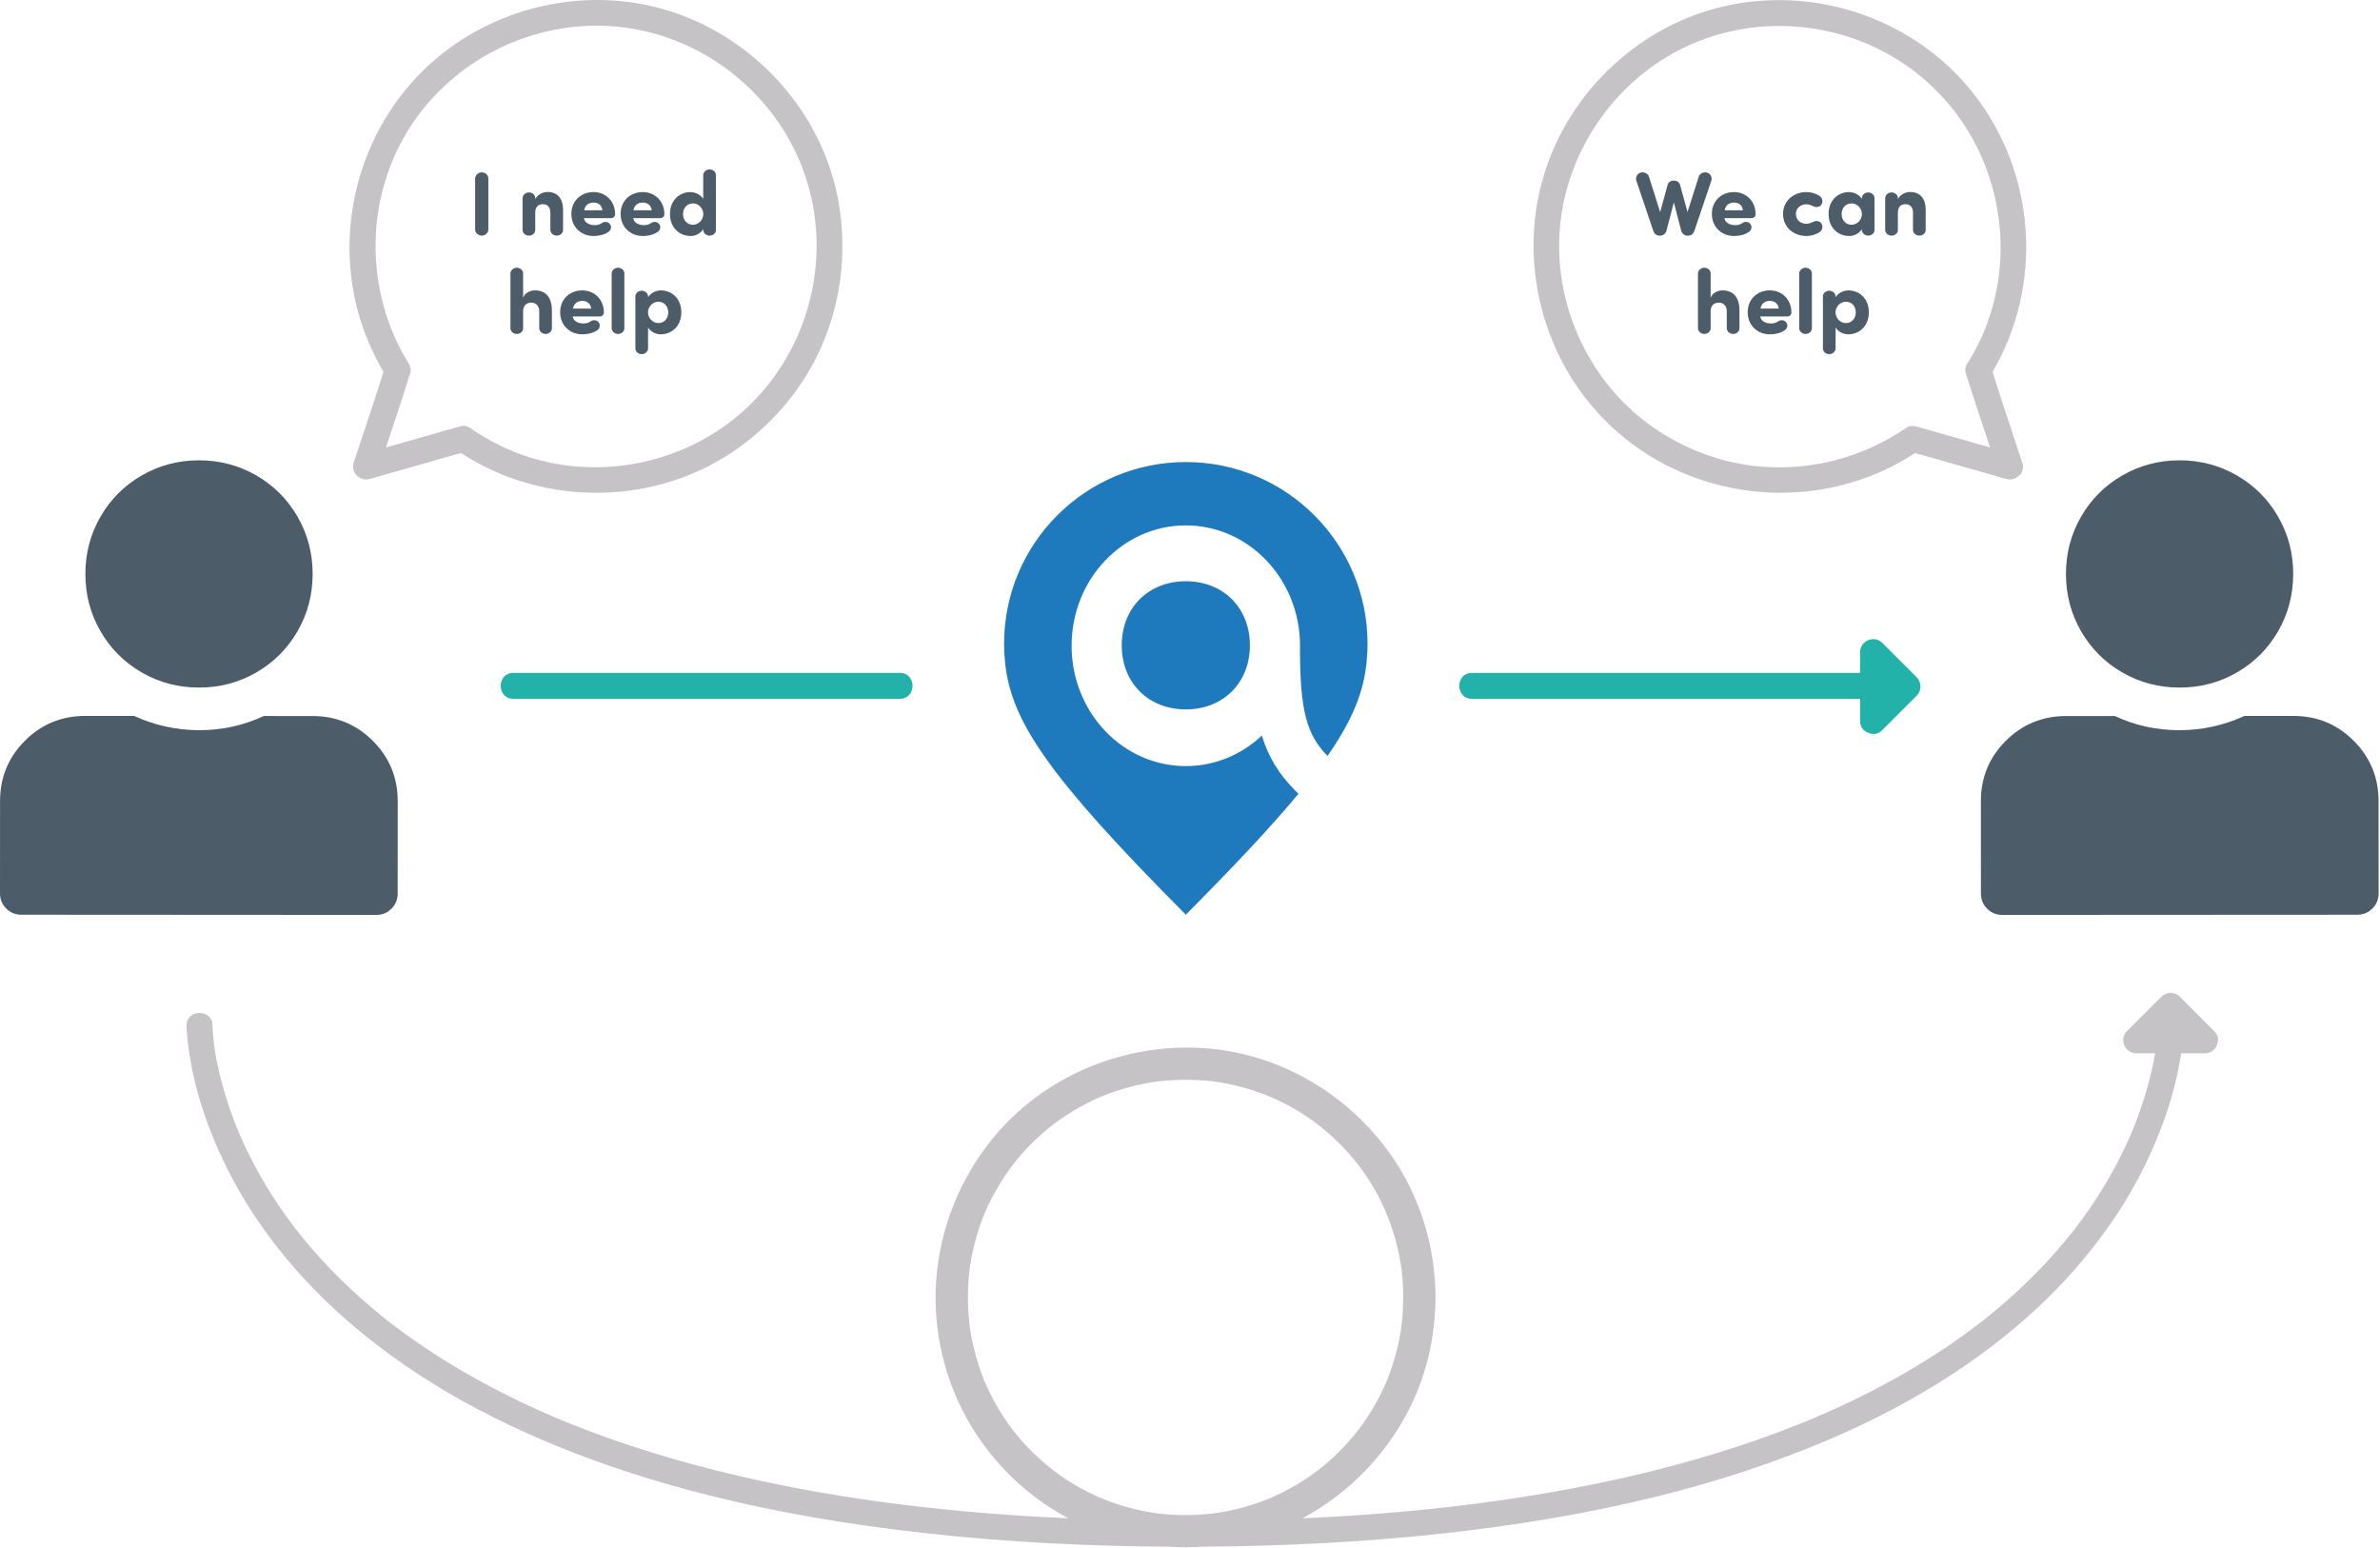 <?xml version="1.0" encoding="UTF-8"?>
<svg width="472px" height="307px" viewBox="0 0 472 307" version="1.1" xmlns="http://www.w3.org/2000/svg" xmlns:xlink="http://www.w3.org/1999/xlink">
    <!-- Generator: Sketch 48.2 (47327) - http://www.bohemiancoding.com/sketch -->
    <title>Page 1</title>
    <desc>Created with Sketch.</desc>
    <defs></defs>
    <g id="Users-LP" stroke="none" stroke-width="1" fill="none" fill-rule="evenodd" transform="translate(-818, -713)">
        <g id="Page-1" transform="translate(818, 713)">
            <path d="M19.922,125.165 C21.915,128.629 24.642,131.359 28.104,133.355 C31.563,135.354 35.347,136.352 39.457,136.354 C43.563,136.357 47.349,135.363 50.813,133.368 C54.274,131.376 57.005,128.649 59.004,125.187 C60.999,121.728 62,117.943 62.003,113.834 C62.005,109.727 61.008,105.942 59.016,102.478 C57.021,99.016 54.294,96.286 50.835,94.287 C47.373,92.291 43.589,91.29 39.482,91.288 C35.372,91.286 31.587,92.282 28.126,94.274 C24.661,96.269 21.931,98.997 19.935,102.456 C17.936,105.918 16.938,109.702 16.936,113.809 C16.934,117.918 17.927,121.704 19.922,125.165 M73.954,146.936 C77.237,150.225 78.88,154.217 78.877,158.91 L78.867,177.218 C78.866,178.39 78.453,179.388 77.632,180.21 C76.81,181.029 75.811,181.441 74.639,181.441 L4.223,181.401 C3.048,181.4 2.05,180.987 1.231,180.167 C0.409,179.344 -0,178.345 0.001,177.174 L0.011,158.865 C0.013,154.173 1.658,150.183 4.946,146.898 C8.233,143.615 12.225,141.973 16.92,141.975 L26.602,141.981 C30.708,143.862 35.021,144.802 39.54,144.804 C44.056,144.807 48.312,143.872 52.304,141.995 L61.986,142 C66.679,142.003 70.669,143.65 73.954,146.936" id="Fill-1" fill="#4C5C68"></path>
            <path d="M93.066,85.754 L93.687,86.185 C101.274,91.441 110.181,94.221 119.445,94.226 L119.471,94.226 C144.457,94.226 164.788,73.909 164.802,48.921 C164.816,23.926 144.492,3.579 119.496,3.565 L119.47,3.565 C107.371,3.565 95.996,8.273 87.435,16.824 C78.869,25.381 74.147,36.762 74.14,48.87 C74.135,57.387 76.505,65.688 80.995,72.875 L81.243,73.273 L80.988,74.098 L75.452,91.012 L92.581,86.133 L93.066,85.754 Z M119.471,96.279 L119.444,96.279 C109.934,96.274 100.782,93.469 92.945,88.164 L72.3,94.043 L79.005,73.559 C74.473,66.139 72.083,57.612 72.088,48.869 C72.095,36.212 77.03,24.316 85.985,15.372 C94.933,6.434 106.824,1.513 119.47,1.513 L119.498,1.513 C145.625,1.527 166.869,22.795 166.854,48.922 C166.839,75.04 145.586,96.278 119.471,96.279 Z" id="Fill-3" fill="#C5C3C6"></path>
            <path d="M256.873,156.78 C253.552,153.458 251.498,149.997 250.248,145.871 C246.244,149.637 240.961,151.928 235.17,151.928 C222.661,151.928 212.519,141.243 212.519,128.061 C212.519,114.88 222.661,104.194 235.17,104.194 C247.681,104.194 257.822,114.88 257.822,128.061 C257.822,128.372 257.814,128.681 257.804,128.988 C257.867,140.943 259.101,145.629 263.267,149.917 C268.333,142.651 270.413,137.151 271.002,131.5 C271.014,131.391 271.023,131.281 271.034,131.172 C271.147,129.971 271.217,128.798 271.211,127.67 C271.211,107.765 255.075,91.63 235.17,91.63 C215.267,91.63 199.13,107.765 199.13,127.67 C199.124,128.798 199.194,129.971 199.307,131.172 C199.318,131.281 199.328,131.391 199.339,131.5 C200.555,143.161 208.122,154.184 235.17,181.398 C244.961,171.548 252.198,163.82 257.507,157.414 L256.873,156.78 Z" id="Fill-5" fill="#1E7ABD"></path>
            <path d="M247.878,127.976 C247.878,135.408 242.604,140.683 235.171,140.683 C227.739,140.683 222.464,135.408 222.464,127.976 C222.464,120.543 227.739,115.269 235.171,115.269 C242.604,115.269 247.878,120.543 247.878,127.976" id="Fill-7" fill="#1E7ABD"></path>
            <path d="M101.778,138.578 L127.653,138.578 L169.031,138.578 L178.487,138.578 C181.788,138.578 181.793,133.447 178.487,133.447 L152.613,133.447 L111.234,133.447 L101.778,133.447 C98.478,133.447 98.472,138.578 101.778,138.578" id="Fill-9" fill="#22B2AA"></path>
            <path d="M333.194,36.69 L334.667,42.059 L336.912,34.983 C337.109,34.373 337.9,34.05 338.547,34.228 C339.229,34.426 339.606,35.199 339.39,35.828 L336.05,45.724 C335.852,46.334 335.403,46.73 334.828,46.73 L334.649,46.73 C334.056,46.73 333.571,46.316 333.41,45.724 L331.955,40.138 L330.5,45.724 C330.338,46.316 329.854,46.73 329.261,46.73 L329.081,46.73 C328.507,46.73 328.057,46.334 327.86,45.724 L324.519,35.828 C324.303,35.199 324.681,34.426 325.363,34.228 C326.01,34.05 326.8,34.373 326.998,34.983 L329.243,42.059 L330.715,36.69 C330.859,36.151 331.272,35.828 331.901,35.828 L332.008,35.828 C332.637,35.828 333.05,36.151 333.194,36.69" id="Fill-11" fill="#4C5C68"></path>
            <path d="M345.657,41.7 C345.532,40.676 344.831,40.173 343.897,40.173 C342.963,40.173 342.244,40.64 342.029,41.7 L345.657,41.7 Z M346.771,46.046 C345.927,46.603 344.867,46.801 343.879,46.801 C341.472,46.801 339.497,45.059 339.497,42.419 C339.497,39.778 341.472,38.09 343.879,38.09 C346.268,38.09 348.172,39.85 348.172,42.49 C348.172,42.939 347.794,43.263 347.399,43.263 L341.993,43.263 C342.119,44.232 343.178,44.646 344.058,44.646 C344.562,44.646 344.992,44.61 345.513,44.251 C346.088,43.855 346.735,43.963 347.094,44.376 C347.561,44.915 347.381,45.687 346.771,46.046 Z" id="Fill-13" fill="#4C5C68"></path>
            <path d="M358.21,44.376 C358.659,44.376 359.09,44.251 359.449,44.053 C359.898,43.801 360.634,43.694 361.084,44.143 C361.586,44.646 361.514,45.562 360.922,45.975 C360.168,46.513 359.215,46.801 358.21,46.801 C355.803,46.801 353.612,45.113 353.612,42.472 L353.612,42.418 C353.612,39.778 355.803,38.09 358.21,38.09 C359.215,38.09 360.168,38.377 360.922,38.916 C361.514,39.329 361.586,40.245 361.084,40.748 C360.634,41.197 359.898,41.089 359.449,40.838 C359.09,40.64 358.659,40.515 358.21,40.515 C357.132,40.515 356.162,41.251 356.162,42.418 L356.162,42.472 C356.162,43.64 357.132,44.376 358.21,44.376" id="Fill-15" fill="#4C5C68"></path>
            <path d="M367.206,44.574 C368.338,44.574 369.253,43.568 369.253,42.455 C369.253,41.341 368.338,40.335 367.206,40.335 C365.949,40.335 365.23,41.341 365.23,42.455 C365.23,43.568 365.949,44.574 367.206,44.574 Z M369.236,39.276 C369.253,38.665 369.829,38.162 370.493,38.162 C371.175,38.162 371.75,38.647 371.75,39.276 L371.75,45.616 C371.75,46.244 371.175,46.729 370.493,46.729 C369.829,46.729 369.253,46.226 369.236,45.616 L369.236,45.454 C368.697,46.334 367.673,46.801 366.722,46.801 C364.584,46.801 362.644,45.22 362.644,42.437 C362.644,39.653 364.584,38.09 366.722,38.09 C367.26,38.09 368.517,38.324 369.236,39.437 L369.236,39.276 Z" id="Fill-17" fill="#4C5C68"></path>
            <path d="M376.383,39.473 C376.832,38.629 377.82,38.072 378.808,38.072 C380.694,38.072 381.897,39.24 381.897,41.628 L381.897,45.616 C381.897,46.244 381.322,46.729 380.64,46.729 C379.975,46.729 379.4,46.226 379.383,45.616 L379.383,42.167 C379.383,41.054 378.772,40.497 377.927,40.497 C377.048,40.497 376.383,40.928 376.383,42.203 L376.383,45.616 C376.383,46.244 375.808,46.729 375.126,46.729 C374.461,46.729 373.886,46.226 373.869,45.616 L373.869,39.275 C373.886,38.665 374.461,38.162 375.126,38.162 C375.808,38.162 376.383,38.647 376.383,39.275 L376.383,39.473 Z" id="Fill-19" fill="#4C5C68"></path>
            <path d="M342.451,61.665 C342.451,60.569 341.66,60.013 340.906,60.013 C340.116,60.013 339.254,60.426 339.254,61.701 L339.254,65.113 C339.254,65.742 338.68,66.227 337.997,66.227 C337.332,66.227 336.758,65.724 336.74,65.113 L336.74,54.211 C336.758,53.601 337.332,53.098 337.997,53.098 C338.68,53.098 339.254,53.583 339.254,54.211 L339.254,59.061 C339.595,58.019 340.799,57.588 341.589,57.588 C343.798,57.588 344.966,59.043 344.966,61.575 L344.966,65.113 C344.966,65.742 344.391,66.227 343.708,66.227 C343.044,66.227 342.469,65.724 342.451,65.113 L342.451,61.665 Z" id="Fill-21" fill="#4C5C68"></path>
            <path d="M352.76,61.198 C352.635,60.174 351.933,59.671 351,59.671 C350.065,59.671 349.346,60.138 349.132,61.198 L352.76,61.198 Z M353.873,65.544 C353.029,66.101 351.969,66.299 350.981,66.299 C348.575,66.299 346.599,64.557 346.599,61.917 C346.599,59.276 348.575,57.588 350.981,57.588 C353.37,57.588 355.274,59.348 355.274,61.988 C355.274,62.437 354.897,62.76 354.502,62.76 L349.096,62.76 C349.221,63.73 350.281,64.144 351.161,64.144 C351.663,64.144 352.094,64.108 352.615,63.748 C353.19,63.353 353.837,63.461 354.197,63.874 C354.663,64.413 354.483,65.185 353.873,65.544 Z" id="Fill-23" fill="#4C5C68"></path>
            <path d="M359.332,65.113 C359.332,65.742 358.757,66.227 358.075,66.227 C357.41,66.227 356.835,65.724 356.817,65.113 L356.817,54.211 C356.835,53.601 357.41,53.098 358.075,53.098 C358.757,53.098 359.332,53.582 359.332,54.211 L359.332,65.113 Z" id="Fill-25" fill="#4C5C68"></path>
            <path d="M366.066,59.833 C364.935,59.833 364.019,60.839 364.019,61.952 C364.019,63.066 364.935,64.072 366.066,64.072 C367.323,64.072 368.042,63.066 368.042,61.952 C368.042,60.839 367.323,59.833 366.066,59.833 M366.551,57.588 C368.688,57.588 370.628,59.15 370.628,61.934 C370.628,64.718 368.688,66.299 366.551,66.299 C365.599,66.299 364.575,65.832 364.037,64.952 L364.037,69.119 C364.019,69.729 363.444,70.232 362.779,70.232 C362.097,70.232 361.522,69.747 361.522,69.119 L361.522,58.773 C361.522,58.145 362.097,57.66 362.779,57.66 C363.444,57.66 364.019,58.163 364.037,58.773 L364.037,58.935 C364.755,57.822 366.012,57.588 366.551,57.588" id="Fill-27" fill="#4C5C68"></path>
            <path d="M96.847,45.508 C96.847,46.173 96.254,46.729 95.536,46.729 C94.853,46.729 94.225,46.155 94.225,45.508 L94.225,35.396 C94.243,34.75 94.853,34.175 95.536,34.175 C96.254,34.175 96.847,34.732 96.847,35.396 L96.847,45.508 Z" id="Fill-29" fill="#4C5C68"></path>
            <path d="M106.149,39.473 C106.598,38.629 107.586,38.072 108.574,38.072 C110.46,38.072 111.663,39.24 111.663,41.628 L111.663,45.616 C111.663,46.244 111.088,46.729 110.406,46.729 C109.741,46.729 109.167,46.226 109.149,45.616 L109.149,42.167 C109.149,41.054 108.538,40.497 107.694,40.497 C106.814,40.497 106.149,40.928 106.149,42.203 L106.149,45.616 C106.149,46.244 105.574,46.729 104.892,46.729 C104.227,46.729 103.652,46.226 103.635,45.616 L103.635,39.275 C103.652,38.665 104.227,38.162 104.892,38.162 C105.574,38.162 106.149,38.647 106.149,39.275 L106.149,39.473 Z" id="Fill-31" fill="#4C5C68"></path>
            <path d="M119.474,41.7 C119.348,40.676 118.648,40.173 117.714,40.173 C116.78,40.173 116.061,40.64 115.846,41.7 L119.474,41.7 Z M120.587,46.046 C119.744,46.603 118.683,46.801 117.696,46.801 C115.289,46.801 113.314,45.059 113.314,42.419 C113.314,39.778 115.289,38.09 117.696,38.09 C120.084,38.09 121.989,39.85 121.989,42.49 C121.989,42.939 121.611,43.263 121.216,43.263 L115.81,43.263 C115.936,44.232 116.995,44.646 117.875,44.646 C118.378,44.646 118.809,44.61 119.33,44.251 C119.905,43.855 120.552,43.963 120.911,44.376 C121.378,44.915 121.198,45.687 120.587,46.046 Z" id="Fill-33" fill="#4C5C68"></path>
            <path d="M129.243,41.7 C129.118,40.676 128.417,40.173 127.483,40.173 C126.549,40.173 125.83,40.64 125.615,41.7 L129.243,41.7 Z M130.357,46.046 C129.513,46.603 128.452,46.801 127.465,46.801 C125.058,46.801 123.083,45.059 123.083,42.419 C123.083,39.778 125.058,38.09 127.465,38.09 C129.854,38.09 131.758,39.85 131.758,42.49 C131.758,42.939 131.38,43.263 130.985,43.263 L125.579,43.263 C125.705,44.232 126.764,44.646 127.644,44.646 C128.148,44.646 128.578,44.61 129.099,44.251 C129.674,43.855 130.321,43.963 130.68,44.376 C131.147,44.915 130.967,45.687 130.357,46.046 Z" id="Fill-35" fill="#4C5C68"></path>
            <path d="M137.432,44.574 C138.564,44.574 139.479,43.568 139.479,42.455 C139.479,41.341 138.564,40.335 137.432,40.335 C136.175,40.335 135.456,41.341 135.456,42.455 C135.456,43.568 136.175,44.574 137.432,44.574 Z M139.462,34.714 C139.479,34.103 140.054,33.6 140.719,33.6 C141.401,33.6 141.976,34.085 141.976,34.714 L141.976,45.616 C141.976,46.244 141.401,46.729 140.719,46.729 C140.054,46.729 139.479,46.226 139.462,45.616 L139.462,45.454 C138.923,46.334 137.899,46.801 136.947,46.801 C134.81,46.801 132.87,45.22 132.87,42.437 C132.87,39.653 134.81,38.09 136.947,38.09 C137.486,38.09 138.743,38.324 139.462,39.437 L139.462,34.714 Z" id="Fill-37" fill="#4C5C68"></path>
            <path d="M106.94,61.665 C106.94,60.569 106.149,60.013 105.395,60.013 C104.605,60.013 103.743,60.426 103.743,61.701 L103.743,65.113 C103.743,65.742 103.168,66.227 102.485,66.227 C101.821,66.227 101.247,65.724 101.229,65.113 L101.229,54.211 C101.247,53.601 101.821,53.098 102.485,53.098 C103.168,53.098 103.743,53.583 103.743,54.211 L103.743,59.061 C104.084,58.019 105.287,57.588 106.078,57.588 C108.287,57.588 109.454,59.043 109.454,61.575 L109.454,65.113 C109.454,65.742 108.879,66.227 108.197,66.227 C107.532,66.227 106.958,65.724 106.94,65.113 L106.94,61.665 Z" id="Fill-39" fill="#4C5C68"></path>
            <path d="M117.248,61.198 C117.122,60.174 116.421,59.671 115.488,59.671 C114.554,59.671 113.835,60.138 113.62,61.198 L117.248,61.198 Z M118.361,65.544 C117.517,66.101 116.457,66.299 115.47,66.299 C113.063,66.299 111.087,64.557 111.087,61.917 C111.087,59.276 113.063,57.588 115.47,57.588 C117.858,57.588 119.762,59.348 119.762,61.988 C119.762,62.437 119.385,62.76 118.99,62.76 L113.584,62.76 C113.709,63.73 114.769,64.144 115.649,64.144 C116.152,64.144 116.583,64.108 117.104,63.748 C117.679,63.353 118.325,63.461 118.685,63.874 C119.151,64.413 118.972,65.185 118.361,65.544 Z" id="Fill-41" fill="#4C5C68"></path>
            <path d="M123.82,65.113 C123.82,65.742 123.245,66.227 122.562,66.227 C121.898,66.227 121.323,65.724 121.305,65.113 L121.305,54.211 C121.323,53.601 121.898,53.098 122.562,53.098 C123.245,53.098 123.82,53.582 123.82,54.211 L123.82,65.113 Z" id="Fill-43" fill="#4C5C68"></path>
            <path d="M130.554,59.833 C129.423,59.833 128.507,60.839 128.507,61.952 C128.507,63.066 129.423,64.072 130.554,64.072 C131.811,64.072 132.53,63.066 132.53,61.952 C132.53,60.839 131.811,59.833 130.554,59.833 M131.039,57.588 C133.176,57.588 135.116,59.15 135.116,61.934 C135.116,64.718 133.176,66.299 131.039,66.299 C130.087,66.299 129.063,65.832 128.524,64.952 L128.524,69.119 C128.507,69.729 127.932,70.232 127.267,70.232 C126.585,70.232 126.01,69.747 126.01,69.119 L126.01,58.773 C126.01,58.145 126.585,57.66 127.267,57.66 C127.932,57.66 128.507,58.163 128.524,58.773 L128.524,58.935 C129.243,57.822 130.5,57.588 131.039,57.588" id="Fill-45" fill="#4C5C68"></path>
            <path d="M454.787,113.809 C454.785,109.702 453.787,105.918 451.788,102.456 C449.792,98.997 447.062,96.27 443.598,94.275 C440.136,92.283 436.351,91.286 432.241,91.288 C428.135,91.291 424.35,92.291 420.889,94.288 C417.429,96.287 414.702,99.017 412.707,102.478 C410.715,105.942 409.718,109.728 409.721,113.834 C409.723,117.944 410.724,121.728 412.72,125.187 C414.719,128.649 417.449,131.376 420.91,133.369 C424.374,135.364 428.16,136.357 432.266,136.355 C436.376,136.353 440.161,135.355 443.62,133.356 C447.081,131.36 449.808,128.63 451.801,125.165 C453.796,121.704 454.789,117.919 454.787,113.809 M409.736,142.001 L419.419,141.996 C423.411,143.872 427.666,144.808 432.183,144.805 C436.703,144.802 441.015,143.862 445.12,141.981 L454.803,141.976 C459.498,141.973 463.491,143.616 466.777,146.898 C470.065,150.183 471.71,154.174 471.712,158.866 L471.723,177.174 C471.723,178.346 471.314,179.345 470.492,180.168 C469.673,180.988 468.674,181.401 467.5,181.402 L397.084,181.441 C395.912,181.442 394.913,181.03 394.09,180.21 C393.27,179.389 392.857,178.39 392.856,177.218 L392.846,158.91 C392.843,154.218 394.486,150.226 397.768,146.937 C401.054,143.651 405.044,142.004 409.736,142.001" id="Fill-47" fill="#4C5C68"></path>
            <path d="M380.125,134.326 C377.842,132.043 375.559,129.76 373.276,127.477 C371.705,125.906 368.896,127.068 368.896,129.292 L368.896,133.446 L348.984,133.446 L302.538,133.446 L291.882,133.446 C288.58,133.446 288.575,138.577 291.882,138.577 L321.236,138.577 L367.683,138.577 L368.896,138.577 L368.896,142.789 C368.895,142.834 368.896,142.878 368.896,142.923 L368.896,142.989 C368.896,143.009 368.899,143.028 368.899,143.048 C368.9,143.052 368.9,143.056 368.9,143.06 C368.927,144.233 369.611,144.978 370.472,145.293 C371.331,145.718 372.395,145.684 373.276,144.803 C373.295,144.784 373.313,144.765 373.333,144.747 C373.36,144.72 373.389,144.693 373.416,144.664 C375.652,142.427 377.888,140.191 380.125,137.954 C381.104,136.974 381.107,135.308 380.125,134.326" id="Fill-50" fill="#22B2AA"></path>
            <path d="M201.659,284.589 C200.491,283.179 199.216,281.368 198.078,279.469 C197.499,278.501 196.954,277.512 196.447,276.504 C196.001,275.619 195.431,274.372 195.224,273.862 C194.362,271.737 193.66,269.547 193.123,267.317 C192.851,266.186 192.622,265.044 192.437,263.895 C192.4,263.664 192.364,263.432 192.33,263.2 C192.316,263.103 192.305,263.029 192.296,262.97 C192.29,262.906 192.279,262.806 192.262,262.653 C192.196,262.065 192.138,261.476 192.093,260.886 C191.91,258.497 191.91,256.094 192.093,253.705 C192.272,251.368 192.56,249.578 193.164,247.106 C194.293,242.484 195.801,238.861 198.253,234.833 C200.553,231.055 203.1,228.005 206.552,224.929 C208.306,223.366 209.512,222.448 211.515,221.147 C213.408,219.918 215.39,218.827 217.442,217.886 C218.437,217.431 218.927,217.23 220.149,216.786 C221.227,216.395 222.32,216.045 223.424,215.735 C224.537,215.422 225.664,215.152 226.798,214.924 C227.819,214.719 229.179,214.503 229.763,214.437 C232.139,214.169 234.534,214.074 236.924,214.166 C239.494,214.264 241.287,214.483 243.613,214.959 C252.455,216.768 260.166,221.04 266.347,227.494 C272.417,233.832 276.362,241.775 277.804,250.696 C277.909,251.35 277.94,251.597 277.978,251.938 C278.045,252.526 278.103,253.115 278.148,253.705 C278.239,254.9 278.28,256.097 278.285,257.296 C278.266,262.117 277.654,266.128 276.132,270.806 C275.376,273.126 274.792,274.538 273.717,276.655 C272.671,278.713 271.471,280.693 270.131,282.572 C269.055,284.081 267.662,285.745 266.114,287.339 C265.372,288.102 264.605,288.839 263.813,289.549 C263.438,289.886 263.058,290.217 262.672,290.541 C262.414,290.757 262.155,290.971 261.893,291.182 C261.847,291.219 261.498,291.49 261.402,291.567 C259.637,292.906 257.767,294.111 255.827,295.179 C254.837,295.724 253.826,296.233 252.798,296.704 C252.592,296.799 252.385,296.891 252.177,296.984 C252.086,297.024 252.019,297.053 251.963,297.079 C251.936,297.089 251.901,297.104 251.845,297.127 C251.265,297.366 250.68,297.59 250.091,297.805 C245.638,299.423 241.347,300.256 236.924,300.425 C234.534,300.517 232.138,300.427 229.763,300.154 C228.988,300.065 229.304,300.105 228.52,299.979 C227.944,299.886 227.37,299.782 226.798,299.667 C225.607,299.428 224.426,299.141 223.257,298.809 C214.792,296.401 207.406,291.527 201.659,284.589 M439.621,207.296 C440.046,206.437 440.012,205.373 439.131,204.492 C439.112,204.474 439.094,204.455 439.075,204.436 C439.047,204.408 439.021,204.38 438.992,204.353 C436.755,202.117 434.519,199.88 432.283,197.644 C431.303,196.664 429.636,196.662 428.654,197.644 C426.371,199.926 424.088,202.209 421.805,204.492 C420.234,206.063 421.396,208.872 423.619,208.872 L427.404,208.872 C427.186,210.146 426.929,211.413 426.634,212.671 C425.775,216.341 424.619,219.94 423.221,223.439 C423.117,223.701 423.011,223.961 422.904,224.221 C422.86,224.328 422.815,224.434 422.772,224.54 C422.548,225.046 422.333,225.555 422.106,226.059 C421.611,227.16 421.092,228.249 420.549,229.327 C419.389,231.632 418.125,233.884 416.766,236.078 C415.237,238.546 413.587,240.939 411.833,243.253 C411.73,243.388 411.626,243.522 411.524,243.658 C411.522,243.66 411.521,243.661 411.52,243.663 C411.262,243.992 411.004,244.321 410.743,244.648 C410.258,245.256 409.764,245.858 409.264,246.455 C408.228,247.691 407.161,248.901 406.067,250.086 C403.678,252.672 401.157,255.134 398.527,257.474 C397.138,258.71 395.718,259.912 394.271,261.079 C393.91,261.37 393.548,261.659 393.184,261.946 C392.989,262.1 392.792,262.253 392.596,262.407 C392.537,262.453 392.498,262.484 392.473,262.504 C392.437,262.531 392.383,262.572 392.295,262.639 C391.508,263.237 390.717,263.83 389.918,264.412 C382.709,269.659 374.961,274.142 366.921,277.985 C364.665,279.063 362.385,280.086 360.088,281.071 C359.584,281.287 360.063,281.085 359.554,281.297 C359.285,281.41 359.014,281.522 358.744,281.634 C358.12,281.892 357.495,282.146 356.869,282.397 C355.591,282.909 354.308,283.407 353.02,283.892 C347.653,285.912 342.199,287.702 336.69,289.294 C323.823,293.013 310.658,295.662 297.405,297.56 C284.448,299.415 271.383,300.52 258.304,301.1 C271.731,293.904 281.69,280.553 284.043,265.253 C284.449,262.614 284.688,259.966 284.698,257.296 C284.66,247.157 281.569,237.055 275.669,228.782 C269.75,220.483 261.53,214.176 251.957,210.661 C232.616,203.559 209.932,209.772 196.91,225.726 C190.387,233.718 186.467,243.41 185.679,253.705 C184.9,263.873 187.413,274.287 192.715,282.995 C197.332,290.578 204.025,296.955 211.889,301.101 C202.378,300.676 192.881,299.97 183.418,298.915 C169.536,297.368 155.723,295.039 142.168,291.649 C136.275,290.174 130.432,288.495 124.669,286.576 C122.044,285.702 119.436,284.778 116.848,283.8 C115.602,283.329 114.361,282.846 113.125,282.349 C112.538,282.114 111.952,281.876 111.368,281.634 C111.059,281.506 110.751,281.378 110.443,281.249 C110.423,281.241 110.371,281.219 110.321,281.197 C110.183,281.139 110.047,281.081 109.91,281.022 C101.313,277.33 92.981,273.011 85.165,267.857 C83.429,266.711 81.718,265.525 80.038,264.298 C79.241,263.716 78.452,263.122 77.667,262.524 C77.656,262.515 77.647,262.509 77.638,262.501 C77.573,262.451 77.507,262.4 77.442,262.349 C77.27,262.215 77.099,262.081 76.928,261.946 C76.515,261.621 76.106,261.294 75.698,260.964 C72.878,258.681 70.163,256.269 67.576,253.726 C65.184,251.375 62.901,248.911 60.75,246.338 C60.252,245.742 59.76,245.14 59.276,244.531 C59.046,244.242 58.819,243.951 58.59,243.66 C58.585,243.654 58.583,243.651 58.579,243.646 C58.568,243.631 58.558,243.618 58.544,243.6 C58.427,243.445 58.309,243.292 58.192,243.137 C57.296,241.952 56.428,240.746 55.589,239.52 C52.657,235.234 50.086,230.697 47.96,225.958 C47.728,225.44 47.507,224.919 47.28,224.399 C47.605,225.143 47.32,224.492 47.188,224.172 C47.081,223.912 46.976,223.652 46.872,223.391 C46.479,222.406 46.105,221.413 45.752,220.413 C45.126,218.637 44.563,216.838 44.071,215.02 C43.66,213.503 43.299,211.972 42.993,210.429 C42.866,209.786 42.749,209.14 42.642,208.493 C42.592,208.192 42.545,207.891 42.5,207.589 C42.488,207.506 42.476,207.422 42.464,207.338 C42.326,206.065 42.214,204.801 42.134,203.523 C42.13,203.468 42.131,203.412 42.131,203.356 C42.134,200.054 37.003,200.049 37,203.356 C36.999,204.266 37.088,205.18 37.182,206.083 C37.463,208.771 37.922,211.442 38.539,214.072 C39.413,217.797 40.593,221.449 42.021,224.998 C43.948,229.784 46.261,234.397 48.985,238.779 C52.297,244.107 56.162,249.108 60.417,253.714 C65.565,259.286 71.326,264.258 77.448,268.729 C84.701,274.025 92.503,278.545 100.601,282.415 C110.677,287.231 121.198,291.096 131.919,294.202 C144.888,297.958 158.159,300.626 171.519,302.533 C188,304.884 204.619,306.13 221.259,306.564 C224.851,306.657 228.446,306.712 232.04,306.734 C234.18,306.87 236.331,306.87 238.481,306.731 C254.769,306.618 271.062,305.811 287.251,303.984 C301.452,302.381 315.588,300.037 329.455,296.559 C340.834,293.706 352.002,290.065 362.792,285.453 C371.454,281.751 379.846,277.376 387.705,272.175 C394.289,267.818 400.532,262.891 406.165,257.354 C410.868,252.731 415.144,247.662 418.875,242.224 C421.84,237.904 424.437,233.329 426.582,228.547 C428.344,224.621 429.851,220.58 430.978,216.424 C431.653,213.936 432.179,211.418 432.565,208.872 L437.118,208.872 C437.162,208.874 437.206,208.873 437.251,208.872 L437.317,208.872 C437.337,208.872 437.356,208.869 437.376,208.869 C437.38,208.869 437.384,208.869 437.388,208.868 C438.561,208.841 439.306,208.158 439.621,207.296" id="Fill-52" fill="#C5C3C6"></path>
            <path d="M353.791,3.565 L353.765,3.565 C328.77,3.579 308.445,23.926 308.459,48.921 C308.474,73.908 328.807,94.227 353.79,94.227 L353.816,94.227 C363.081,94.221 371.988,91.441 379.574,86.185 L380.195,85.755 L380.679,86.133 L397.81,91.012 L392.278,74.114 L392.018,73.273 L392.267,72.875 C396.756,65.688 399.126,57.387 399.121,48.87 C399.107,23.884 378.773,3.565 353.791,3.565 Z M353.79,96.279 C327.674,96.281 306.422,75.042 306.407,48.922 C306.393,22.795 327.637,1.527 353.764,1.513 L353.791,1.513 C379.907,1.513 401.159,22.75 401.173,48.869 C401.178,57.613 398.788,66.139 394.256,73.56 L400.961,94.044 L380.316,88.164 C372.479,93.469 363.328,96.274 353.817,96.279 L353.79,96.279 Z" id="Fill-55" fill="#C5C3C6"></path>
            <path d="M148.172,80.815 C135.343,92.912 115.678,96.178 99.677,88.606 C97.389,87.522 95.203,86.245 93.115,84.813 C92.445,84.353 91.686,84.381 91,84.645 C91.03,84.627 91.061,84.609 91.091,84.591 C86.243,85.972 81.395,87.353 76.547,88.734 C78.131,83.965 79.732,79.199 81.221,74.402 C81.41,74.021 81.496,73.59 81.433,73.133 C81.397,72.631 81.198,72.201 80.897,71.858 C71.498,56.408 72.434,36.201 83.667,21.921 C93.768,9.078 110.637,2.691 126.704,5.925 C142.473,9.099 155.594,20.939 160.171,36.394 C164.843,52.175 160.136,69.534 148.172,80.815 M166.509,41.31 C163.857,23.551 150.955,8.471 134.068,2.613 C116.778,-3.383 97.027,1.169 83.972,13.93 C69.986,27.602 65.402,49.093 72.842,67.242 C73.763,69.489 74.824,71.662 76.049,73.753 C74.154,79.808 72.093,85.816 70.12,91.846 C69.506,93.72 71.458,95.519 73.276,95.002 C76.595,94.056 79.915,93.111 83.234,92.165 C85.443,91.536 87.653,90.907 89.862,90.278 C90.381,90.13 90.915,90.004 91.44,89.854 C108.059,100.696 130.476,100.377 146.623,88.698 C153.724,83.561 159.477,76.629 162.974,68.572 C166.709,59.967 167.893,50.584 166.509,41.31" id="Fill-57" fill="#C5C3C6"></path>
            <path d="M380.118,84.592 C380.156,84.614 380.194,84.637 380.232,84.659 C379.537,84.389 378.763,84.355 378.094,84.814 C369.776,90.521 359.888,93.267 349.813,92.579 C341.77,92.029 334.004,89.133 327.45,84.464 C314.293,75.092 307.262,58.474 309.674,42.501 C312.073,26.618 323.279,12.843 338.506,7.562 C354.044,2.173 371.67,5.971 383.489,17.442 C396.228,29.806 400.235,49.005 393.582,65.479 C392.688,67.693 391.562,69.814 390.319,71.851 C390.012,72.196 389.81,72.632 389.775,73.14 C389.714,73.593 389.8,74.02 389.987,74.399 C391.476,79.197 393.077,83.965 394.663,88.735 C389.815,87.354 384.966,85.973 380.118,84.592 M395.16,73.753 C405.306,56.453 403.764,34.332 391.379,18.558 C380.078,4.164 361.208,-2.587 343.313,0.944 C325.745,4.411 311.163,17.901 306.091,35.031 C300.904,52.548 306.199,72.076 319.532,84.559 C334.039,98.139 355.702,101.55 373.738,93.216 C375.832,92.248 377.843,91.118 379.771,89.855 C380.295,90.005 380.829,90.131 381.347,90.278 C383.556,90.907 385.765,91.537 387.975,92.166 C391.295,93.112 394.614,94.057 397.934,95.002 C399.751,95.52 401.703,93.721 401.09,91.846 C399.116,85.817 397.055,79.809 395.16,73.753" id="Fill-59" fill="#C5C3C6"></path>
        </g>
    </g>
</svg>